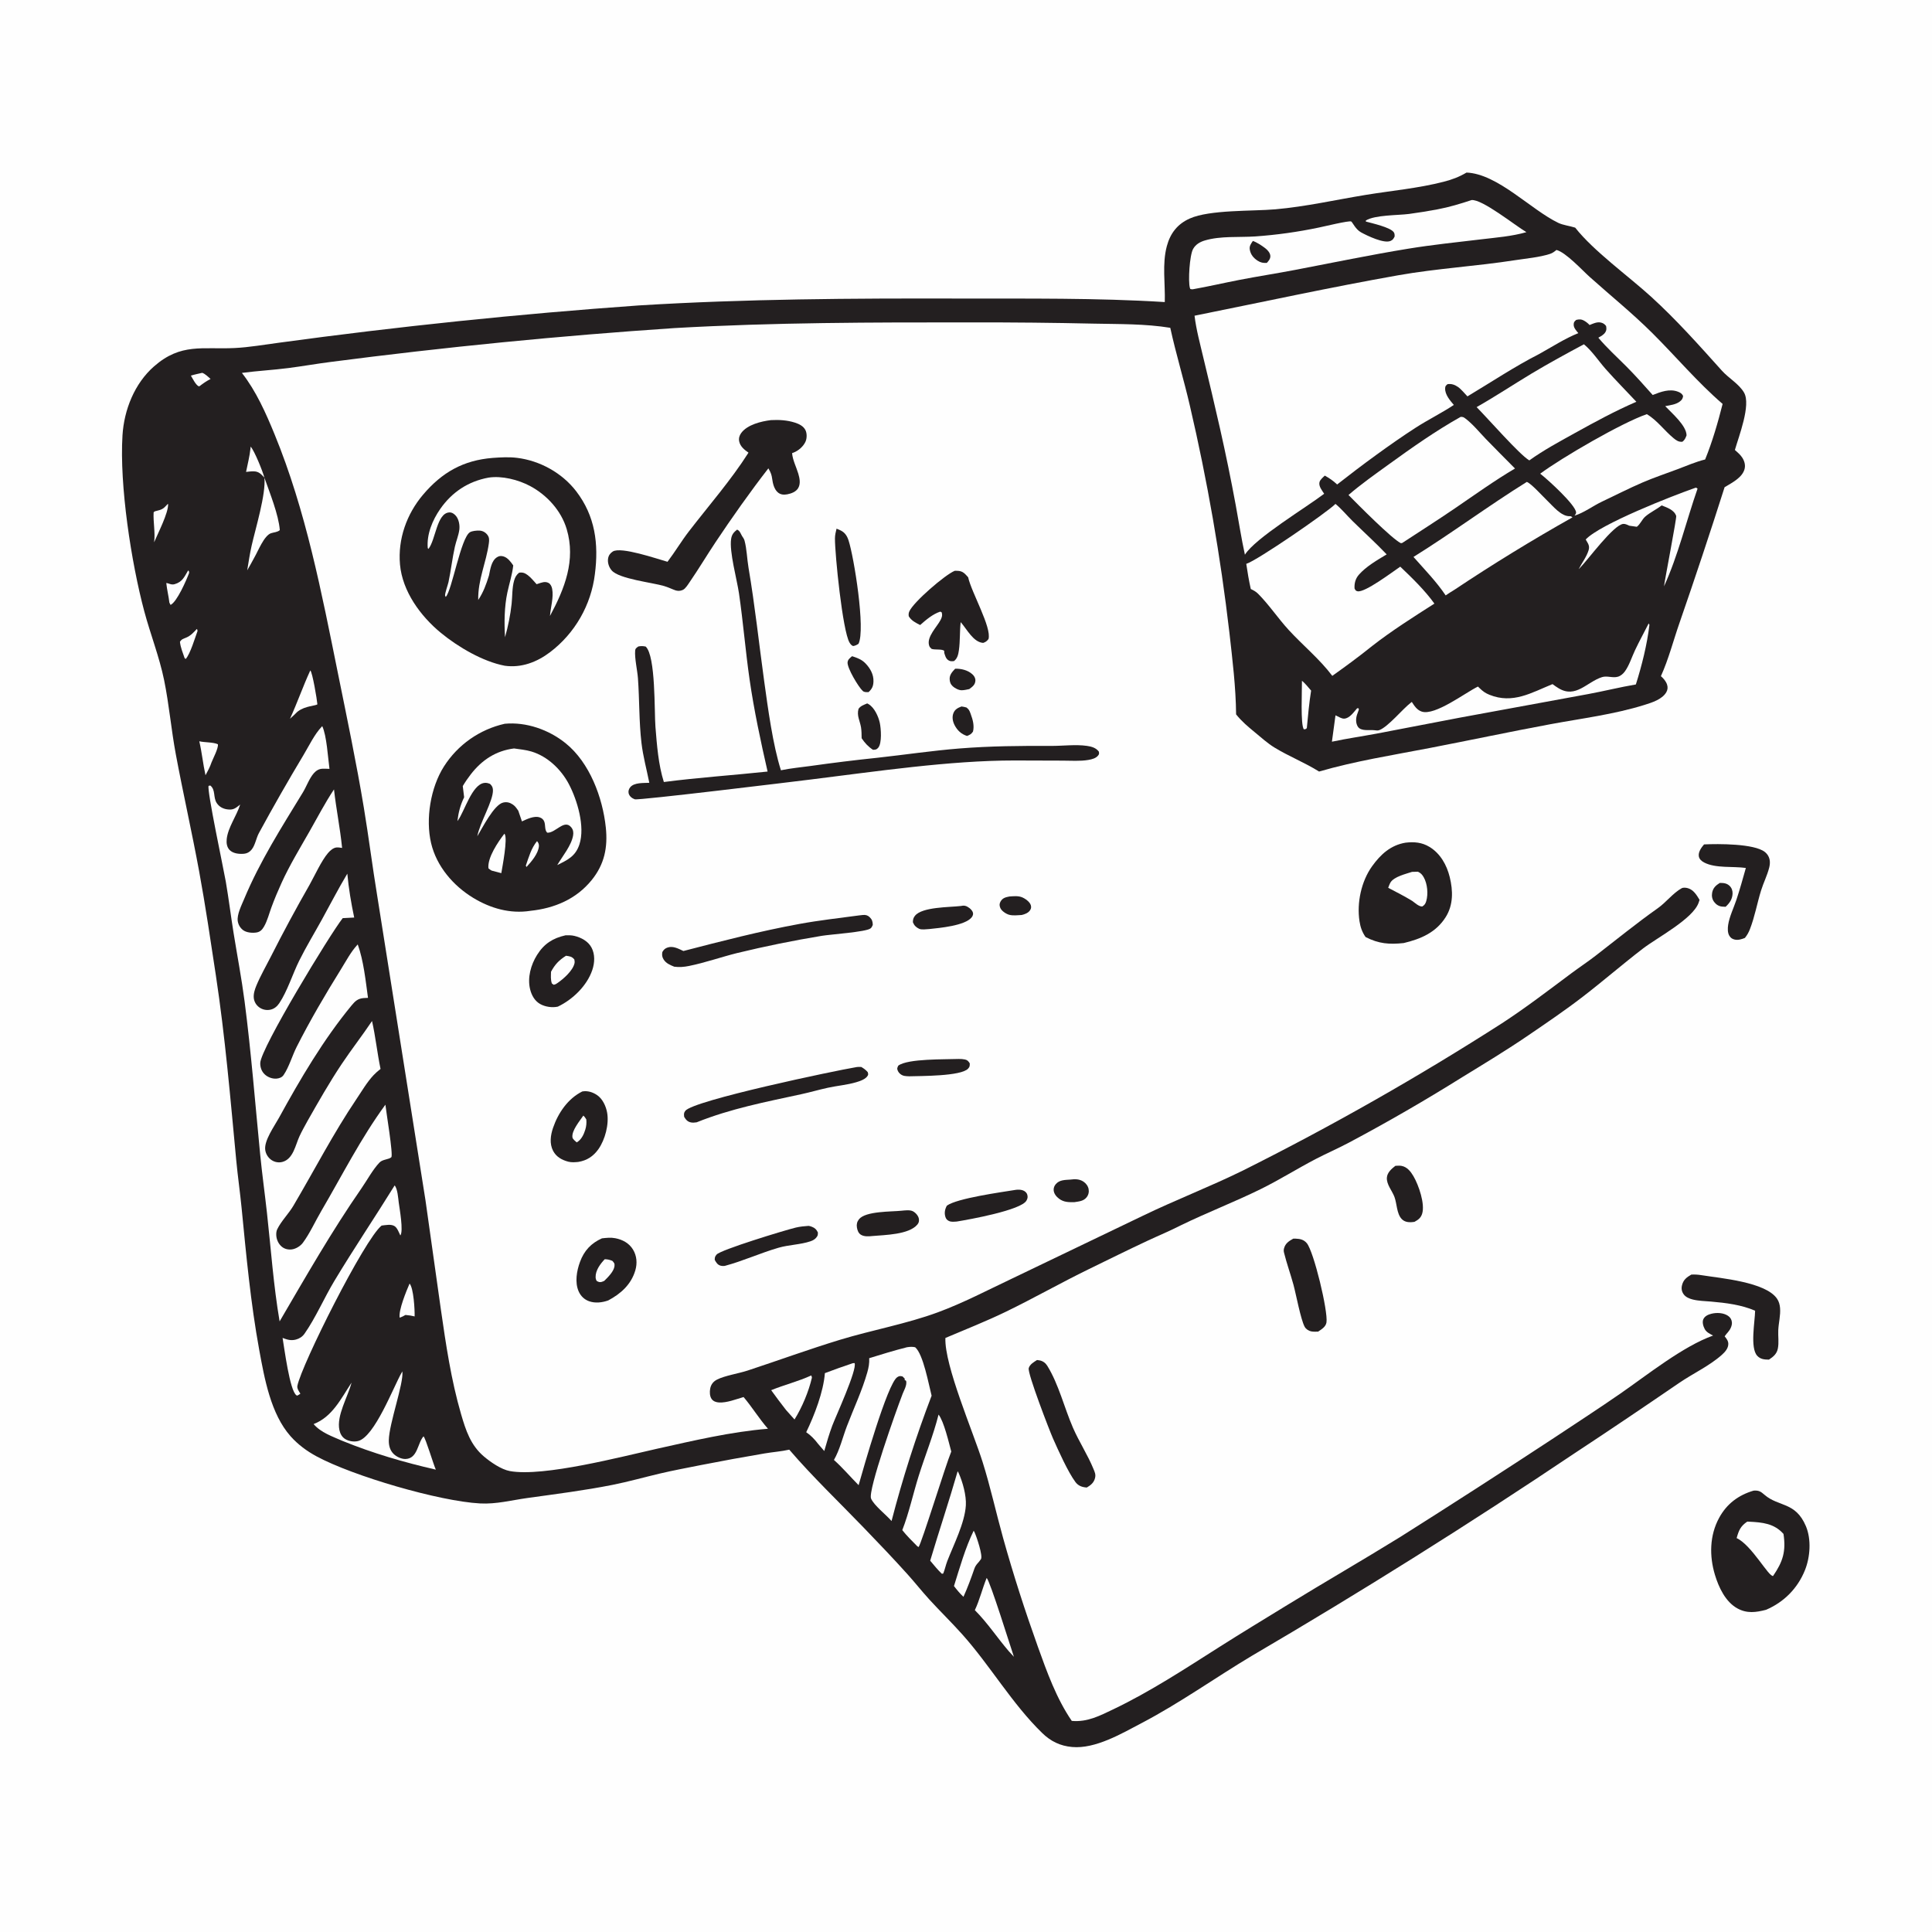 <?xml version="1.0" encoding="utf-8" ?>
<svg xmlns="http://www.w3.org/2000/svg" xmlns:xlink="http://www.w3.org/1999/xlink" width="1024" height="1024">
	<path fill="#FEFEFE" d="M0 0L1024 0L1024 1024L0 1024L0 0Z"/>
	<path fill="#231F20" d="M911.511 467.974C913.502 467.949 915.263 468.099 916.761 469.569C917.865 470.653 918.379 472.182 918.297 473.708C918.137 476.68 916.716 478.647 914.616 480.617C913.974 480.599 913.331 480.579 912.691 480.512C910.961 480.333 909.535 479.401 908.509 478.022C907.467 476.622 907.152 474.891 907.469 473.191C907.952 470.6 909.37 469.329 911.511 467.974Z"/>
	<path fill="#231F20" d="M506.264 354.436C509.432 354.344 512.97 355.179 515.363 357.371C516.347 358.271 517.029 359.358 516.975 360.743C516.888 362.968 515.357 364.022 513.738 365.227C512.453 365.499 511.072 365.823 509.759 365.848C508.204 365.879 506.091 364.789 504.977 363.751C503.804 362.658 503.355 361.4 503.331 359.823C503.296 357.542 504.805 355.984 506.264 354.436Z"/>
	<path fill="#231F20" d="M509.61 374.442C510.532 374.538 511.348 374.753 512.243 374.986C513.408 375.884 513.789 376.508 514.293 377.888C514.377 378.117 514.453 378.349 514.539 378.578C515.614 381.448 516.483 384.7 515.703 387.762C514.77 389.136 514.03 389.481 512.558 390.072C509.541 389.146 507.388 387.127 505.951 384.332C504.957 382.399 504.506 380.06 505.328 377.981C506.14 375.929 507.657 375.197 509.61 374.442Z"/>
	<path fill="#231F20" d="M535.014 475.157C537.134 475.027 539.465 474.741 541.502 475.502C543.257 476.157 545.84 477.944 546.376 479.84C546.676 480.9 546.479 481.753 545.834 482.624C544.839 483.969 543.094 484.586 541.547 484.964C539.393 485.071 536.821 485.434 534.74 484.809C533.138 484.329 530.84 482.812 530.18 481.211C529.686 480.014 529.639 479.042 530.282 477.883C531.382 475.902 532.969 475.572 535.014 475.157Z"/>
	<path fill="#231F20" d="M451.626 347.796C454.344 348.688 456.705 349.511 458.73 351.618C461.256 354.245 463.084 357.479 462.954 361.209C462.865 363.763 462.189 365.094 460.37 366.834C459.286 366.849 458.109 366.987 457.245 366.189C454.981 364.098 448.951 354.011 449.23 351.04C449.373 349.521 450.55 348.713 451.626 347.796Z"/>
	<path fill="#231F20" d="M567.342 625.205C569.769 624.867 572.125 624.886 574.249 626.287C575.607 627.182 576.672 628.615 576.984 630.227C577.282 631.771 576.923 633.321 575.949 634.565C574.321 636.644 571.876 636.788 569.462 637.166C566.444 637.221 563.819 637.237 561.313 635.335C559.858 634.23 558.555 632.653 558.46 630.748C558.403 629.578 558.825 628.529 559.57 627.643C561.556 625.28 564.524 625.425 567.342 625.205Z"/>
	<path fill="#231F20" d="M459.608 372.833C459.999 372.985 459.915 372.94 460.438 373.259C463.509 375.133 465.585 379.771 466.308 383.106C466.958 386.105 467.534 393.922 465.452 396.338C464.543 397.394 463.974 397.347 462.703 397.413C460.158 395.742 458.374 393.796 456.686 391.272C456.654 389.378 456.666 387.382 456.361 385.513C455.798 382.057 454 379.337 455.04 375.702C456.107 374.125 457.927 373.566 459.608 372.833Z"/>
	<path fill="#231F20" d="M508.154 561.27C509.18 561.236 510.489 561.335 511.487 561.56C512.821 561.86 513.285 562.514 513.998 563.592C513.971 564.954 514.069 565.367 513.092 566.42C509.338 570.462 487.911 570.272 481.875 570.463C481.029 570.421 480.127 570.403 479.295 570.239C477.865 569.957 476.519 568.95 475.889 567.594C475.295 566.314 475.569 566.01 476.101 564.824C481.132 561.003 501.097 561.573 508.154 561.27Z"/>
	<path fill="#231F20" d="M509.174 480.207C510.036 480.04 510.744 479.909 511.621 480.127C513.042 480.481 514.838 481.875 515.487 483.232C515.986 484.276 515.735 485.267 515.053 486.152C511.562 490.679 497.722 491.866 492.477 492.417C491.054 492.494 488.44 492.894 487.151 492.271C485.49 491.467 484.551 490.526 483.85 488.811C483.862 487.418 484.085 486.462 484.966 485.368C488.784 480.627 503.274 480.909 509.174 480.207Z"/>
	<path fill="#231F20" d="M477.826 641.707C479.518 641.545 482.179 641.181 483.746 641.942C485.162 642.629 486.67 644.25 486.991 645.843C487.237 647.061 487.04 648.067 486.237 649.031C481.736 654.431 468.87 654.537 462.381 655.12C460.44 655.332 458.053 655.506 456.304 654.441C454.953 653.619 454.416 652.03 454.179 650.553C453.92 648.939 454.237 647.537 455.272 646.237C458.772 641.846 472.45 642.283 477.826 641.707Z"/>
	<path fill="#231F20" d="M739.586 617.917C740.672 617.845 741.809 617.747 742.885 617.952C745.839 618.515 747.727 620.963 749.17 623.426C751.889 628.069 755.423 638.158 753.743 643.37C753.033 645.573 751.654 646.531 749.701 647.598C749.048 647.687 748.4 647.782 747.741 647.799C745.922 647.846 744.189 647.436 742.899 646.061C740.241 643.229 740.421 637.981 739.091 634.403C737.872 631.124 734.803 627.756 735.076 624.141C735.28 621.431 737.601 619.438 739.586 617.917Z"/>
	<path fill="#231F20" d="M538.251 630.663C539.373 630.47 540.918 630.495 542.009 630.866C543.12 631.243 544.091 631.979 544.455 633.142C544.84 634.368 544.657 635.241 544.047 636.337C541.217 641.418 513.824 646.357 507.104 647.44C505.71 647.517 504.246 647.76 502.941 647.144C501.973 646.688 501.389 646.003 501.071 644.959C500.427 642.84 500.82 640.925 501.852 639.03C507.159 635.119 530.704 631.891 538.251 630.663Z"/>
	<path fill="#231F20" d="M428.586 649.738C429.217 649.81 429.841 650.036 430.432 650.265C431.992 650.871 432.811 651.762 433.516 653.269C433.457 654.148 433.549 654.633 433.052 655.404C432.197 656.727 431.012 657.421 429.555 657.912C424.198 659.719 418.106 659.735 412.591 661.34C402.962 664.142 393.838 668.355 384.12 670.957C383.434 671.029 382.808 671.042 382.124 670.883C380.359 670.473 379.602 669.207 378.818 667.736C378.86 666.397 378.902 666.042 379.802 664.95C381.87 662.437 415.964 652.048 421.701 650.662C423.983 650.111 426.253 649.9 428.586 649.738Z"/>
	<path fill="#231F20" d="M443.386 280.208C444.127 280.506 444.873 280.798 445.588 281.156C447.898 282.314 449.011 284.131 449.783 286.523C452.624 295.319 458.836 333.687 455.022 341.225C454.017 341.869 453.354 342.234 452.168 342.418C451.224 342.038 450.758 341.403 450.252 340.55C446.585 334.37 442.506 293.848 442.541 285.399C442.548 283.623 442.954 281.921 443.386 280.208Z"/>
	<path fill="#231F20" d="M685.472 656.503C685.91 656.492 686.348 656.497 686.785 656.513C689.122 656.603 691.052 657.037 692.623 658.898C696.333 663.294 703.955 694.943 703.061 700.882C702.703 703.265 700.436 704.558 698.627 705.788C697.432 705.835 696.166 705.878 694.983 705.666C693.664 705.429 692.194 704.459 691.533 703.275C689.438 699.523 686.903 685.842 685.545 680.884C683.999 675.235 681.992 669.702 680.579 664.02C680.358 663.128 680.332 662.489 680.579 661.602C681.32 658.938 683.179 657.787 685.472 656.503Z"/>
	<path fill="#231F20" d="M453.375 565.692C454.412 565.426 455.419 565.504 456.483 565.511C457.893 566.338 458.87 567.042 459.939 568.286C460.066 568.939 460.301 569.349 459.986 569.979C458.987 571.975 455.782 573.021 453.799 573.606C448.916 575.044 443.752 575.447 438.786 576.531C434.087 577.557 429.45 578.915 424.741 579.938C405.758 584.064 387.351 587.576 369.212 594.858C368.249 594.968 367.283 595.106 366.316 594.926C364.442 594.577 363.556 593.502 362.636 591.987C362.494 590.633 362.328 589.96 363.213 588.781C367.401 583.2 443.342 567.338 453.375 565.692Z"/>
	<path fill="#231F20" d="M549.648 720.837C550.214 720.908 550.59 720.939 551.122 721.051C552.783 721.401 554.164 722.42 555.055 723.857C561.175 733.728 564.058 746.08 568.704 756.751C571.96 764.23 576.5 771.08 579.584 778.625C580.287 780.346 580.866 781.519 580.383 783.423C579.762 785.875 578.117 787.184 576.03 788.416C575.778 788.392 575.526 788.372 575.274 788.344C573.124 788.099 571.337 787.292 570.024 785.539C566.092 780.293 560.89 768.689 558.059 762.306C556.383 758.526 544.493 727.829 545.248 725.142C545.823 723.096 547.999 721.908 549.648 720.837Z"/>
	<path fill="#231F20" d="M903.179 447.555C910.518 447.204 929.768 447.089 935.396 451.556C936.969 452.804 937.89 454.512 938.047 456.515C938.137 457.667 937.986 458.771 937.704 459.888C936.653 464.055 934.654 467.918 933.389 472.02C931.301 478.792 930.066 485.873 927.495 492.49C926.814 494.241 926.009 495.667 924.832 497.126C923.15 497.799 921.213 498.427 919.38 497.983C918.064 497.665 917.247 497.076 916.555 495.912C915.603 494.311 915.692 491.932 915.963 490.165C916.633 485.8 918.933 481.131 920.336 476.904C922.185 471.337 923.75 465.684 925.339 460.039C918.581 459.054 909.34 460.321 903.263 457.156C901.939 456.466 900.712 455.46 900.42 453.907C899.994 451.643 901.785 449.164 903.179 447.555Z"/>
	<path fill="#231F20" d="M319.043 656.347C321.429 656.08 323.749 655.815 326.135 656.281C329.965 657.029 333.405 658.865 335.486 662.261C337.544 665.617 337.828 669.584 336.732 673.319C334.534 680.812 329.032 685.712 322.39 689.246C319.198 690.399 315.496 690.841 312.232 689.683C309.683 688.779 307.789 686.917 306.7 684.457C304.594 679.694 305.664 673.553 307.418 668.808C309.623 662.841 313.277 658.941 319.043 656.347Z"/>
	<path fill="#FEFEFE" d="M320.529 667.412C322.098 667.457 323.07 667.7 324.536 668.265C325.423 669.26 325.864 669.603 325.695 671.057C325.368 673.875 322.227 676.977 320.27 678.887C319.863 679.063 319.175 679.381 318.758 679.468C317.64 679.699 317.172 679.422 316.249 678.909C315.863 678.188 315.708 677.719 315.688 676.88C315.602 673.324 318.208 669.821 320.529 667.412Z"/>
	<path fill="#231F20" d="M308.641 578.486C311.438 578.028 314 578.801 316.367 580.358C319.38 582.338 321.177 586.29 321.795 589.734C322.889 595.834 320.711 604.098 317.152 609.106C314.458 612.896 311.071 615.091 306.492 615.848C304.721 616.009 303 616.169 301.255 615.726C297.893 614.872 294.829 613.173 293.175 610.018C291.159 606.174 291.784 601.693 293.14 597.745C295.871 589.798 301.03 582.277 308.641 578.486Z"/>
	<path fill="#FEFEFE" d="M309.182 591.285C309.914 591.955 310.249 592.489 310.757 593.328C310.944 595.218 310.766 596.946 310.208 598.772C309.435 601.301 308.061 604.208 305.655 605.483C304.978 604.867 303.552 603.776 303.411 602.857C302.864 599.279 307.322 594.078 309.182 591.285Z"/>
	<path fill="#231F20" d="M455.374 485.179Q456.373 485.04 457.378 484.959C458.888 484.847 459.896 485.096 461.012 486.18C462.231 487.364 462.57 488.549 462.585 490.227C462.213 491.007 462.087 491.547 461.383 492.091C458.946 493.974 440.082 495.246 435.511 496.016Q412.901 499.748 390.631 505.149C382.139 507.273 373.764 510.244 365.195 511.978C362.539 512.515 360.074 512.722 357.373 512.369C355.193 511.495 353.074 510.625 351.754 508.569C350.907 507.249 350.779 506.118 351.064 504.576C351.827 503.287 352.526 502.616 353.954 502.168C356.835 501.264 359.674 502.88 362.219 504.055C382.475 498.805 403.098 493.47 423.685 489.708C434.199 487.786 444.788 486.601 455.374 485.179Z"/>
	<path fill="#231F20" d="M896.435 675.558C898.252 675.449 899.97 675.572 901.767 675.861C911.967 677.501 935.821 679.448 941.867 688.343C942.879 689.832 943.316 691.483 943.467 693.262C943.796 697.115 942.703 701.124 942.52 704.985C942.367 708.209 942.932 711.553 942.304 714.737C941.737 717.608 939.915 719.082 937.586 720.63C935.219 720.608 933.108 720.473 931.376 718.602C927.479 714.391 930.143 700.67 930.25 694.7C922.947 691.55 914.757 690.545 906.883 689.861C903.711 689.585 900.273 689.541 897.178 688.76C895.471 688.329 893.479 687.528 892.408 686.044C891.321 684.537 891.071 682.995 891.498 681.217C892.189 678.338 893.977 676.961 896.435 675.558Z"/>
	<path fill="#231F20" d="M299.724 495.736C301.309 495.68 302.926 495.673 304.477 496.049C308.05 496.913 311.698 498.859 313.493 502.192C315.454 505.835 315.221 510.295 313.935 514.115C311.115 522.494 303.477 529.842 295.651 533.543C292.625 534.2 288.911 533.655 286.22 532.107C283.356 530.459 281.718 527.433 280.96 524.306C279.473 518.177 281.367 511.37 284.666 506.11C288.389 500.175 293.037 497.244 299.724 495.736Z"/>
	<path fill="#FEFEFE" d="M300 506.563C302.037 506.876 303.072 506.936 304.407 508.531C304.549 509.239 304.662 509.876 304.495 510.596C303.581 514.528 298.654 518.845 295.435 521.058C294.621 521.637 294.405 521.744 293.488 521.957L292.517 521.278C291.78 519.267 292.008 517.159 292.053 515.048C294.181 511.101 296.275 508.94 300 506.563Z"/>
	<path fill="#231F20" d="M506.068 302.524C506.598 302.528 507.129 302.525 507.659 302.554C510.384 302.706 511.409 304.051 513.14 305.97C514.912 314.085 525.676 332.519 523.922 338.723C523.004 339.863 522.496 340.258 521.114 340.747C515.865 340.422 512.43 333.392 509.179 329.736C508.618 334.664 508.936 339.758 508.236 344.631C507.923 346.804 507.484 348.974 505.656 350.37C504.506 350.548 503.578 350.603 502.563 349.883C501.277 348.971 500.914 347.452 500.47 346.029L500.444 344.959C499.297 343.881 495.628 344.534 493.785 343.935C493.047 343.207 492.728 343.064 492.427 342.026C491.115 337.503 496.563 332.351 498.533 328.566C499.256 327.178 499.591 326.072 499.095 324.526L498.373 324.169C494.374 325.471 490.806 328.531 487.697 331.282C485.346 330.074 483.052 328.97 481.66 326.637C481.522 325.639 481.567 324.963 481.966 324.046C484.118 319.108 500.941 304.567 506.068 302.524Z"/>
	<path fill="#231F20" d="M744.973 446.637C749.531 446.102 753.631 446.438 757.648 448.87C763.406 452.355 766.812 458.463 768.383 464.849C770.158 472.061 770.333 479.608 766.236 486.108C761.082 494.284 753.008 497.681 744.014 499.834C736.388 500.656 730.754 500.238 723.778 496.646C721.958 494.02 721.05 491.445 720.564 488.278C719.071 478.549 721.488 467.131 727.246 459.113C731.764 452.822 737.104 447.939 744.973 446.637Z"/>
	<path fill="#FEFEFE" d="M748.398 462.109L751.541 462.026C753.017 462.718 753.782 463.534 754.578 464.928C756.571 468.42 757.058 473.778 755.938 477.62C755.548 478.957 755.03 479.753 753.808 480.464C752.02 480.508 749.994 478.572 748.571 477.549C744.432 475 740.074 472.811 735.772 470.551C736.129 469.629 736.475 468.568 736.99 467.724C738.874 464.635 745.101 463.217 748.398 462.109Z"/>
	<path fill="#231F20" d="M408.603 222.674C412.867 222.433 417.217 222.681 421.311 223.993C423.516 224.7 425.894 225.846 426.94 228.041C427.757 229.755 427.704 232.35 426.944 234.064C425.804 236.634 423.155 238.924 420.545 239.911C420.308 240.001 420.067 240.08 419.828 240.164C420.105 243.799 422.062 247.547 423.112 251.049C423.836 253.467 424.418 256.417 423.045 258.72C421.884 260.667 419.43 261.587 417.306 261.991C415.491 262.336 413.744 262.242 412.264 260.972C410.313 259.297 409.607 256.271 409.279 253.836C409.006 251.815 408.601 250.634 407.586 248.819L407.253 248.238C397.87 260.285 387.703 274.692 379.263 287.369C374.612 294.355 370.292 301.594 365.543 308.507C364.696 309.739 363.318 312.014 361.974 312.631C360.083 313.499 358.494 313.202 356.674 312.385C355.147 311.699 353.63 311.151 352.043 310.623C345.797 308.746 328.129 306.876 324.209 302.332C322.761 300.654 321.951 298.267 322.292 296.054C322.543 294.427 323.386 293.23 324.769 292.33C329.048 289.548 348.356 296.246 353.791 297.754C357.766 292.531 361.126 286.839 365.139 281.632C375.678 267.956 387.462 254.493 396.717 239.917C394.54 238.385 392.335 236.669 391.78 233.9C391.459 232.298 391.905 230.801 392.853 229.505C396.096 225.073 403.41 223.31 408.603 222.674Z"/>
	<path fill="#231F20" d="M929.46 790.062C932.274 789.864 933.227 790.549 935.261 792.305C942.706 798.735 951.666 795.901 957.157 808.886C960.108 815.864 959.461 825.267 956.66 832.226C952.782 841.861 945.535 849.163 936.041 853.227C930.645 854.613 925.955 855.293 920.842 852.477C914.552 849.014 910.951 841.33 908.953 834.705C905.936 824.702 906.1 813.839 911.16 804.512C915.206 797.056 921.425 792.417 929.46 790.062Z"/>
	<path fill="#FEFEFE" d="M926.076 806.483C926.415 806.497 926.755 806.507 927.094 806.524C934.153 806.883 940.339 807.444 945.288 813.011C946.688 822.213 944.989 827.7 939.781 835.272C937.543 836.015 928.437 818.918 920.453 815.223C921.605 811.107 922.499 808.925 926.076 806.483Z"/>
	<path fill="#231F20" d="M390.703 280.695C391.938 281.339 392.132 281.887 392.776 283.108C392.919 283.379 393.12 283.812 393.282 284.069C393.804 284.905 394.329 285.5 394.603 286.49C395.825 290.912 395.94 296.263 396.722 300.859C400.143 320.965 402.27 341.077 405.063 361.252C407.025 375.427 409.635 394.867 413.909 408.261C419.089 407.186 424.485 406.692 429.728 405.97Q447.323 403.479 464.998 401.637C479.495 400.045 494.024 397.869 508.552 396.708C524.812 395.408 540.87 395.277 557.162 395.349C563.294 395.377 570.039 394.47 576.094 395.331C578.526 395.676 580.953 396.352 582.447 398.422C582.494 399.194 582.675 399.529 582.204 400.206C581.018 401.906 578.787 402.447 576.854 402.78C572.478 403.535 567.594 403.147 563.136 403.147L537.685 403.069C503.461 403.044 464.041 408.916 429.881 413.133C420.573 414.29 338.36 424.313 336.446 423.64C335.023 423.14 333.597 422.058 333.205 420.524C332.909 419.362 333.287 418.197 334.014 417.284C336.09 414.677 341.149 415.058 344.147 414.9C342.74 407.803 340.825 400.923 339.986 393.706C338.679 382.465 338.944 370.867 338.129 359.556C337.817 355.237 336.298 348.881 336.651 344.803C336.755 343.606 337.48 343.291 338.342 342.634C339.841 342.364 340.725 342.385 342.219 342.684C347.61 347.648 346.758 377.321 347.397 385.238C348.175 394.882 348.936 405.249 351.856 414.483C370.08 412.106 388.558 410.889 406.84 408.939C403.159 392.834 399.657 376.5 397.297 360.147C395.105 344.958 393.889 329.624 391.669 314.44C390.607 307.174 386.457 292.325 387.522 285.588C387.885 283.295 388.901 282.066 390.703 280.695Z"/>
	<path fill="#231F20" d="M267.543 383.606C278.935 382.553 290.848 386.744 299.745 393.895C312.518 404.161 319.407 422.675 321.086 438.519C322.208 449.113 320.388 458.109 313.566 466.502C305.372 476.584 293.814 481.439 281.119 482.75C281.089 482.758 281.06 482.768 281.03 482.772C270.336 484.419 259.996 481.445 250.869 475.921C240.259 469.498 231.383 459.164 228.494 446.898C225.473 434.065 228.215 417.383 235.293 406.248Q235.971 405.182 236.701 404.15Q237.431 403.118 238.211 402.124Q238.99 401.129 239.818 400.174Q240.645 399.218 241.518 398.305Q242.391 397.391 243.308 396.521Q244.225 395.651 245.183 394.828Q246.141 394.004 247.139 393.228Q248.136 392.452 249.171 391.726Q250.205 391 251.273 390.325Q252.342 389.65 253.442 389.029Q254.543 388.407 255.672 387.841Q256.802 387.274 257.958 386.763Q259.114 386.252 260.293 385.798Q261.473 385.345 262.673 384.949Q263.873 384.554 265.091 384.218Q266.31 383.882 267.543 383.606Z"/>
	<path fill="#FEFEFE" d="M284.639 445.819C285.316 446.545 285.725 447.482 285.637 448.501C285.294 452.481 281.644 456.705 279.044 459.523L278.699 458.789C280.292 454.254 281.545 449.591 284.639 445.819Z"/>
	<path fill="#FEFEFE" d="M267.324 441.894C267.38 441.951 267.448 441.999 267.491 442.066C269.135 444.595 266.321 459.1 265.704 462.787L260.559 461.431C259.903 461.082 259.446 460.701 258.881 460.225C258.271 454.585 263.995 446.207 267.324 441.894Z"/>
	<path fill="#FEFEFE" d="M272.456 396.695C275.545 397.154 278.646 397.418 281.653 398.314C290.213 400.866 297.421 407.804 301.53 415.624C305.982 424.095 310.189 438.179 307.101 447.557C305.023 453.87 300.927 455.728 295.356 458.509C298.104 453.807 302.863 448.187 303.761 442.778C304.023 441.2 303.825 439.811 302.79 438.526C299.076 433.912 294.414 441.661 290.031 441.343C288.56 439.913 289.204 437.374 288.469 435.473C288.018 434.307 287.211 433.635 286.044 433.235C283.132 432.238 279.238 434.16 276.641 435.361L274.72 429.735C273.896 428.513 273.105 427.306 271.87 426.461C270.257 425.359 268.62 424.909 266.685 425.373C261.779 426.549 255.639 438.889 252.988 443.225C254.283 436.015 261.544 424.365 261.268 418.65C261.2 417.244 260.732 416.461 259.731 415.49C258.636 415.052 257.78 414.804 256.583 414.98C250.099 415.934 246.228 429.983 242.737 434.784C242.638 434.92 242.534 435.053 242.433 435.188C243.016 430.51 243.953 426.827 246.002 422.561L245.278 416.64C246.542 414.483 247.954 412.455 249.479 410.475C255.358 402.841 262.806 397.914 272.456 396.695Z"/>
	<path fill="#231F20" d="M261.162 242.7C265.493 242.402 269.733 242.137 274.056 242.67C286.2 244.166 297.933 250.665 305.394 260.378C315.446 273.465 317.384 288.236 315.302 304.277Q315.116 305.798 314.854 307.308Q314.592 308.819 314.255 310.314Q313.918 311.809 313.507 313.285Q313.096 314.762 312.612 316.216Q312.127 317.67 311.571 319.098Q311.015 320.526 310.388 321.925Q309.761 323.324 309.065 324.689Q308.369 326.055 307.606 327.384Q306.843 328.713 306.014 330.002Q305.186 331.292 304.294 332.538Q303.402 333.785 302.449 334.985Q301.496 336.185 300.485 337.337Q299.473 338.488 298.405 339.587Q297.337 340.687 296.216 341.732Q295.094 342.776 293.922 343.764Q292.75 344.751 291.53 345.679C284.567 350.946 276.347 354.087 267.541 352.858C255.927 350.661 242.771 342.904 233.716 335.466C222.92 326.598 213.264 313.458 212.002 299.161C210.816 285.721 215.546 272.427 224.233 262.189C234.292 250.332 245.569 243.946 261.162 242.7Z"/>
	<path fill="#FEFEFE" d="M258.892 253.156C265.969 252.04 274.727 254.272 280.968 257.606C289.898 262.376 297.43 270.626 300.354 280.413C305.292 296.946 299.255 312.066 291.502 326.464C291.829 321.863 293.528 316.649 292.655 312.091C292.43 310.914 291.829 309.55 290.729 308.968C288.836 307.967 287.006 308.804 285.129 309.408L284.419 309.641C282.883 308.017 281.521 306.179 279.717 304.835C278.189 303.697 277.029 303.249 275.138 303.542C273.688 304.694 273.035 305.909 272.514 307.662C271.383 311.468 271.6 316.005 271.175 319.973C270.524 326.048 269.314 331.868 267.681 337.749C267.209 330.12 267.3 321.599 268.9 314.107C269.932 309.278 271.481 304.614 272.028 299.686C270.779 297.85 269.07 295.524 266.804 294.901C265.496 294.542 264.54 294.616 263.389 295.358C260.364 297.307 259.862 301.832 259.161 305.032C257.695 309.774 256.222 313.833 253.471 318.004C253.238 307.266 257.695 298.307 259.101 287.971C259.343 286.192 259.41 284.772 258.193 283.309C257.089 281.982 255.656 281.26 253.925 281.221C252.555 281.191 250.301 281.382 249.108 282.075C244.242 284.904 239.535 313.137 236.251 316.383C236.139 316.149 235.968 315.936 235.915 315.683C235.702 314.661 237.431 309.856 237.714 308.516C239.026 302.315 239.71 295.982 241.092 289.794C241.752 286.841 243.004 283.908 243.431 280.925C243.778 278.504 243.269 275.416 241.697 273.481C240.828 272.413 239.568 271.511 238.125 271.596C231.469 271.99 230.955 286.096 227.082 290.939L226.716 290.506C226.085 283.229 229.202 275.697 233.309 269.794C239.554 260.817 248.178 255.141 258.892 253.156Z"/>
	<path fill="#231F20" d="M777.295 91.463C793.805 92.136 811.341 111.113 825.926 118.124C828.506 119.363 832.086 119.743 834.887 120.658C844.614 133.049 862.979 146.218 875.07 157.22C888.535 169.471 900.534 182.984 912.678 196.499C916.239 200.463 921.726 203.495 924.377 208.077C928.165 214.625 921.564 231.321 919.53 238.489C920.88 239.707 922.362 240.942 923.373 242.466C924.574 244.277 925.232 246.475 924.651 248.627C923.403 253.251 917.817 255.96 914.075 258.224Q902.594 294.305 890.193 330.081C886.9 339.502 884.433 349.287 880.311 358.392C881.693 359.542 882.994 361.107 883.575 362.827C884.042 364.21 883.921 365.58 883.207 366.839C881.04 370.665 875.64 372.349 871.686 373.589C855.523 378.659 838.348 380.766 821.734 383.849C800.331 387.819 779.057 392.357 757.689 396.475C738.101 400.25 718.309 403.366 699.13 408.931C691.514 404.155 683.096 400.864 675.499 396.215C671.778 393.938 668.365 390.816 664.996 388.051C661.364 385.071 658.101 382.315 655.158 378.637C655.014 364.085 653.229 349.738 651.608 335.298Q648.081 304.973 642.842 274.896Q637.604 244.819 630.671 215.087C627.481 201.254 623.281 187.589 620.27 173.744C607.029 171.58 593.141 171.815 579.75 171.531Q547.509 170.815 515.26 170.884C462.517 170.84 410.178 170.879 357.491 173.888Q266.077 180.016 175.223 191.841C167.76 192.792 160.355 194.109 152.895 195.072C144.688 196.132 136.414 196.558 128.209 197.646C135.752 207.291 140.903 218.917 145.528 230.188C162.193 270.809 170.443 314.112 179.139 356.995C183.925 380.597 188.894 404.271 192.835 428.029C195.431 443.678 197.398 459.429 199.98 475.088L225.526 636.259L233.654 693.926C236.32 712.478 239.12 731.521 244.381 749.539C246.891 758.137 249.442 765.989 256.472 771.952C259.989 774.936 265.664 778.864 270.225 779.697C288.051 782.949 329.81 771.961 348.398 767.828C367.728 763.531 387.28 758.9 407.038 757.267C402.383 751.974 398.692 745.863 394.115 740.46C390.154 741.605 385.242 743.579 381.104 743.34C379.604 743.253 378.083 742.769 377.177 741.488C376.137 740.018 376.096 737.734 376.411 736.017C376.819 733.796 378.063 732.217 380.059 731.202C384.231 729.081 391.422 728.008 396.275 726.412C412.588 721.046 428.7 715.145 445.127 710.141C462.223 704.932 480.431 701.706 497.135 695.535C510.495 690.599 523.298 683.872 536.161 677.783L605.466 644.509C622.904 636.057 641.133 629.06 658.56 620.51Q693.976 602.802 728.4 583.237Q762.825 563.671 796.16 542.303C808.863 534.02 820.712 524.903 832.858 515.861C837.075 512.722 841.466 509.819 845.628 506.605C856.653 498.09 867.306 489.396 878.69 481.354C883.029 478.289 886.785 473.3 891.277 470.812C892.228 470.285 893.706 470.486 894.719 470.792C897.673 471.682 899.315 474.481 900.802 476.955Q900.559 477.72 900.293 478.478C897.232 487.089 878.351 496.946 870.749 502.784C860.002 511.037 849.734 519.948 838.992 528.224C829.692 535.389 819.627 542.221 809.92 548.84C798.55 556.592 786.716 563.753 774.988 570.94Q745.492 589.394 714.766 605.718C709.006 608.777 702.996 611.355 697.215 614.376C687.39 619.511 678.069 625.398 668.09 630.302C654.178 637.139 639.69 642.703 625.75 649.498C619.925 652.481 613.826 654.993 607.898 657.773C597.583 662.61 587.293 667.697 577.045 672.695C562.256 679.907 547.911 688.082 533.081 695.272C522.651 700.329 511.748 704.616 501.079 709.151C500.518 723.667 515.743 758.778 520.834 774.994C525 788.261 527.934 801.773 531.66 815.143C537.055 834.499 543.311 853.867 550.088 872.789C554.848 886.08 560.02 900.444 568.07 912.115C576.416 912.843 582.939 909.375 590.281 905.863C609.538 896.651 627.938 884.595 645.931 873.164C657.971 865.515 670.177 858.118 682.336 850.661C702.151 838.511 722.304 826.89 742.082 814.672Q783.202 788.706 823.842 761.997C835.537 754.227 847.416 746.536 858.949 738.543C873.187 728.676 891.983 713.593 907.974 707.871C906.295 706.98 904.463 706.157 903.528 704.407C902.768 702.984 902.103 700.765 902.799 699.225C903.574 697.51 905.421 696.716 907.135 696.298C909.9 695.622 913.424 695.762 915.856 697.385C917.098 698.214 917.803 699.35 917.944 700.834C918.115 702.643 917.024 704.784 915.85 706.086C915.194 706.813 914.67 707.483 914.103 708.276C915.039 709.47 916.026 710.636 916.04 712.246C916.06 714.615 914.332 716.557 912.677 718.04C906.114 723.922 897.329 727.957 890.034 732.947C871.734 745.464 853.435 757.853 834.9 770.033Q750.837 826.478 663.461 877.647C644.021 889.284 625.362 902.625 605.291 913.16C594.524 918.811 580.625 927.052 568.243 925.945C561.941 925.382 556.93 922.954 552.412 918.564C536.407 903.011 524.892 882.892 510.032 866.262C504.374 859.93 498.264 854.007 492.54 847.736C488.63 843.452 485.035 838.888 481.158 834.573C473.511 826.063 465.56 817.762 457.621 809.524C444.497 795.908 430.641 782.695 418.325 768.35C414.065 769.308 409.527 769.623 405.205 770.357Q388.403 773.201 371.68 776.48C364.37 777.947 357 779.3 349.745 781.01C341.361 782.984 333.037 785.348 324.589 787.026C309.609 790 294.505 791.881 279.394 793.994C271.039 795.163 263.027 797.302 254.522 796.857C232.764 795.719 187.032 782.298 167.786 771.901C162.627 769.113 157.918 765.648 154.018 761.253C143.499 749.398 140.177 730.664 137.391 715.451C132.854 690.673 130.522 665.397 128.064 640.35C127.232 631.877 126.016 623.455 125.213 614.976C122.109 582.201 119.35 549.517 114.409 516.937C111.634 498.639 108.902 480.058 105.557 461.862C101.748 441.149 97.07 420.56 93.196 399.848C90.752 386.784 89.636 373.41 86.973 360.413C84.467 348.18 79.719 336.142 76.481 324.043C69.565 298.2 63.27 257.203 64.925 230.707C65.771 217.176 71.32 203.235 81.648 194.183C95.917 181.676 107.309 185.289 124.348 184.464C132.155 184.086 140.119 182.66 147.872 181.652Q242.901 168.676 338.571 161.885C395.222 158.406 451.789 158.096 508.522 158.234C544.756 158.322 581.174 157.846 617.356 160.101C617.661 150.34 615.892 140.026 618.442 130.477C620.262 123.661 624.074 118.72 630.593 115.819C641.239 111.082 663.74 112.013 675.994 110.936C692.106 109.519 707.868 105.92 723.795 103.314C737.562 101.062 751.609 99.819 765.143 96.34C769.676 95.175 773.243 93.845 777.295 91.463Z"/>
	<path fill="#FEFEFE" d="M107.179 197.605C108.836 198.177 110.27 199.72 111.613 200.845C109.508 201.945 107.705 203.158 105.84 204.626L105.323 204.767C103.601 203.843 102.212 200.761 101.173 199.09C103.138 198.484 105.177 198.073 107.179 197.605Z"/>
	<path fill="#FEFEFE" d="M132.763 237.673L132.857 236.711C135.02 239.258 139.234 249.787 140.136 253.156C138.359 251.29 137.224 249.877 134.467 249.819C133.125 249.791 131.754 249.978 130.42 250.12C131.23 246.033 132.338 241.811 132.763 237.673Z"/>
	<path fill="#FEFEFE" d="M104.292 333.394C104.678 333.769 104.445 333.486 104.711 334.412C103.346 338.09 100.88 346.523 98.434 349.268L97.851 348.816C96.91 346.023 95.663 343.116 95.381 340.174C96.228 338.744 97.16 338.592 98.681 337.945C101.132 336.902 102.506 335.304 104.292 333.394Z"/>
	<path fill="#FEFEFE" d="M88.939 267.061L89.087 267.204C89.32 271.794 83.668 282.705 81.68 287.433C82.393 282.325 81.134 276.747 81.425 271.514C82.168 270.929 81.833 271.065 82.731 270.846C85.624 270.141 86.471 269.837 88.493 267.568L88.939 267.061Z"/>
	<path fill="#FEFEFE" d="M99.72 302.349C100.334 302.935 100.08 302.541 100.243 303.653C98.86 307.37 93.813 319.04 90.401 320.61L89.784 319.422C89.378 315.922 88.483 312.536 88.135 309.006C88.39 309.055 88.651 309.078 88.9 309.152C90.294 309.571 91.107 310.038 92.595 309.613C96.685 308.444 97.721 305.71 99.72 302.349Z"/>
	<path fill="#FEFEFE" d="M217.088 680.32C219.251 682.808 219.851 694.226 219.761 697.729C218.264 697.373 216.842 697.112 215.306 696.999L214.872 696.97C213.862 697.608 212.957 697.99 211.846 698.395C211.115 694.547 215.429 684.122 217.088 680.32Z"/>
	<path fill="#FEFEFE" d="M690.066 360.813C691.864 362.295 693.37 364.284 694.917 366.032C693.871 372.603 693.269 379.26 692.646 385.882C692.078 386.585 691.959 386.426 691.107 386.567C689.194 384.515 690.137 365.262 690.066 360.813Z"/>
	<path fill="#FEFEFE" d="M105.634 392.896C108.507 393.561 113.06 393.324 115.481 394.473C115.852 396.541 112.927 401.971 112.103 404.11C111.296 406.525 110.132 408.665 108.924 410.892C107.587 404.946 107.026 398.845 105.634 392.896Z"/>
	<path fill="#FEFEFE" d="M164.467 355.339C165.61 356.326 168.036 370.85 168.222 373.313C167.415 374.081 161.763 374.146 158.06 376.933L157.558 377.318C156.353 378.603 155.007 379.761 153.702 380.944C157.558 372.531 160.583 363.757 164.467 355.339Z"/>
	<path fill="#FEFEFE" d="M516.072 811.308C516.214 811.561 516.443 811.952 516.571 812.233C517.61 814.508 521.063 824.634 519.91 826.404C518.652 828.335 517.243 829.102 516.428 831.464C514.699 836.477 512.839 841.513 510.651 846.343C508.739 844.581 507.206 842.691 505.625 840.644C508.623 831.079 511.673 820.28 516.072 811.308Z"/>
	<path fill="#FEFEFE" d="M429.97 729.022C430.2 729.347 430.24 729.817 430.331 730.202C428.594 737.628 425.152 745.856 421.111 752.358L416.618 747.33Q412.569 742.161 408.741 736.827C415.723 733.976 423.134 732.166 429.97 729.022Z"/>
	<path fill="#FEFEFE" d="M522.959 836.338C524.788 838.046 535.671 873.132 537.391 878.131C536.453 877.167 535.563 876.153 534.657 875.158C528.51 867.998 523.397 860.121 516.686 853.414C519.262 847.985 520.661 841.925 522.959 836.338Z"/>
	<path fill="#FEFEFE" d="M140.136 253.156C142.928 261.14 147.673 272.77 148.304 280.976C147.114 282.079 145.17 282.107 143.635 282.624C139.984 283.854 136.783 292.096 134.866 295.392C133.597 297.692 132.37 300.027 131.026 302.283C131.752 297.897 132.408 293.471 133.388 289.134C135.416 280.162 141.036 261.818 140.136 253.156Z"/>
	<path fill="#FEFEFE" d="M507.573 779.818C507.814 780.17 507.894 780.261 508.093 780.701C510.229 785.422 512.24 792.655 511.92 797.888C511.35 807.179 505.499 818.621 502.099 827.353C501.245 829.546 500.834 831.833 499.926 834.008L499.21 834.137C496.955 832.002 495.013 829.58 493.021 827.205C497.728 811.369 503.021 795.691 507.573 779.818Z"/>
	<path fill="#FEFEFE" d="M451.996 722.521L452.943 722.458C454.486 725.729 442.83 751.062 441.143 755.571C439.487 759.996 438.174 764.534 436.876 769.074L433.621 765.297C431.808 762.912 429.804 760.781 427.311 759.106C431.649 750.127 436.458 737.699 437.203 727.792Q444.547 725.009 451.996 722.521Z"/>
	<path fill="#FEFEFE" d="M898.806 258.469C899.29 258.57 898.948 258.474 899.741 258.981C893.758 276.113 889.524 294.234 881.956 310.775C882.597 306.105 888.739 274.472 888.417 273.473C887.376 270.247 883.502 268.989 880.698 267.875C877.996 270.026 874.657 271.52 872.068 273.765C870.267 275.327 869.437 277.778 867.552 279.206L863.605 278.642C862.654 278.226 861.434 277.582 860.373 277.678C855.151 278.149 841.695 296.685 837.201 301.202L836.729 301.668C838.392 298.442 841.035 294.956 842.026 291.508C842.702 289.155 841.574 287.939 840.456 285.949C847.938 277.863 886.773 262.62 898.806 258.469Z"/>
	<path fill="#FEFEFE" d="M213.26 726.875C214.022 733.356 206.232 754.43 206.077 763.373C206.03 766.105 206.662 768.728 208.689 770.674C210.247 772.169 212.818 773.377 215.006 773.293C221.4 773.047 221.29 764.849 224.475 761.287C225.641 762.35 229.643 775.956 230.999 778.941C213.925 775.019 197.721 770.285 181.473 763.688C176.099 761.305 170.135 759.351 166.219 754.792C176.149 750.982 180.777 741.244 186.33 732.818C184.436 740.285 178.228 750.315 179.905 758.013C180.322 759.925 181.265 761.67 182.964 762.721C184.881 763.906 187.573 764.323 189.764 763.786C198.546 761.631 208.545 735.046 212.857 727.567L213.26 726.875Z"/>
	<path fill="#FEFEFE" d="M497.455 749.755C500.341 753.472 502.88 764.531 504.192 769.354C501.214 776.483 488.455 818.039 486.862 819.973L486.158 819.529C483.417 816.767 480.656 814.049 478.227 811.001C481.794 801.89 483.96 791.734 486.896 782.365C490.307 771.48 494.671 760.825 497.455 749.755Z"/>
	<path fill="#FEFEFE" d="M209.17 628.304C210.738 630.088 211.04 635.073 211.355 637.461C211.757 640.511 213.933 652.554 212.188 654.818C211.49 653.354 210.619 650.931 209.271 649.972C207.416 648.652 204.375 649.343 202.263 649.58C193.177 656.777 159.856 723.306 157.629 734.463C157.324 735.992 158.457 737.406 159.205 738.673C158.605 739.155 158.184 739.396 157.501 739.718C157.362 739.646 157.213 739.592 157.085 739.502C153.564 737.038 150.714 714.598 149.773 709.121C152.197 710.045 154.203 710.692 156.814 710.003C158.691 709.507 160.278 708.488 161.393 706.896C167.316 698.443 171.847 687.847 177.241 678.881C187.506 661.814 198.677 645.244 209.17 628.304Z"/>
	<path fill="#FEFEFE" d="M873.825 330.437L874.234 331.204C872.954 341.786 870.24 352.611 867.042 362.776C858.591 364.206 850.243 366.305 841.809 367.866L773.629 380.392L729.531 388.853C721.683 390.324 713.753 391.454 705.944 393.117L707.836 379.141L708.618 379.512C709.718 380.042 711.172 380.949 712.427 380.892C715.341 380.759 717.516 377.426 719.316 375.395L720.092 375.42L720.223 376.085Q719.706 377.44 719.247 378.816C718.591 380.828 718.507 383.259 719.675 385.121C721.309 387.725 725.735 386.711 728.518 387.037C729.399 387.14 730.222 387.306 731.088 386.971C735.844 385.129 743.22 375.945 747.826 372.385C747.979 372.267 748.135 372.152 748.289 372.035C749.658 374.152 751.038 376.335 753.555 377.16C760.598 379.469 776.64 367.14 783.35 363.889C783.468 364.008 783.584 364.128 783.704 364.245C783.904 364.439 784.109 364.627 784.31 364.82C785.942 366.4 787.283 367.381 789.413 368.239C801.815 373.237 811.578 367.205 822.861 362.597C823.898 363.372 824.982 364.117 826.089 364.787C835.234 370.325 841.021 361.474 849.083 358.894C851.803 358.023 854.779 359.494 857.557 358.665C859.049 358.22 860.341 357.079 861.237 355.837C863.562 352.617 864.914 348.187 866.622 344.582C868.882 339.813 871.441 335.148 873.825 330.437Z"/>
	<path fill="#FEFEFE" d="M809.231 255.43C811.467 256.122 817.831 263.22 820.101 265.378C823.207 268.329 827.512 273.79 832.047 273.598C832.727 273.569 832.894 273.838 833.452 274.205Q801.46 292.2 770.923 312.567C769.325 313.479 767.785 314.58 766.235 315.578C761.35 308.29 754.972 301.766 749.174 295.192C769.549 282.512 788.851 268.114 809.231 255.43Z"/>
	<path fill="#FEFEFE" d="M480.704 714.068C482.298 713.833 483.477 713.725 485.059 714.067C489.354 717.756 492.221 733.777 493.771 739.749Q481.304 772.375 472.537 806.183C469.693 802.867 463.201 797.883 461.679 794.264C459.9 790.031 475.133 747.238 478.061 739.715C478.874 737.233 480.86 734.38 480.278 731.891L479.461 731.364L479.563 730.618L479.732 730.915L478.377 729.549C477.074 729.29 476.763 729.161 475.571 729.928C470.366 733.283 457.48 778.704 455.082 787.164C450.686 782.735 446.662 777.973 442.006 773.8C445.123 768.359 446.633 761.792 448.87 755.923C452.472 746.475 456.927 737.117 459.686 727.381C460.405 724.844 460.837 722.524 460.699 719.864C467.341 717.82 473.962 715.762 480.704 714.068Z"/>
	<path fill="#FEFEFE" d="M839.508 182.476C843.747 185.917 847.361 191.445 851.037 195.595C856.293 201.528 861.899 207.151 867.307 212.946C855.963 217.853 845.26 223.682 834.463 229.669C826.289 234.201 818.181 238.569 810.563 244.017C805.498 241.11 788.496 221.685 782.639 215.779C792.583 210.139 802.077 203.827 811.862 197.944C820.826 192.555 830.281 187.426 839.508 182.476Z"/>
	<path fill="#FEFEFE" d="M774.187 220.948C775.411 220.972 775.65 221.039 776.641 221.784C780.613 224.768 784.064 229.051 787.507 232.636Q795.199 240.52 802.98 248.318C791.956 254.836 781.662 262.245 771.098 269.454C761.927 275.713 752.521 281.675 743.235 287.767L742.504 287.907C737.698 285.587 719.74 267.436 714.73 262.354C721.523 256.508 728.883 251.332 736.138 246.086C748.57 237.098 760.786 228.485 774.187 220.948Z"/>
	<path fill="#FEFEFE" d="M779.94 106.046C785.581 105.454 802.918 119.435 809.032 123.048C801.345 125.267 792.997 125.9 785.075 126.849C772.209 128.39 759.26 129.712 746.471 131.802C726.368 135.087 706.481 139.21 686.484 143.046C676.626 144.937 666.701 146.453 656.849 148.363C648.597 149.963 640.409 151.872 632.131 153.334C631.735 153.393 631.28 153.245 630.887 153.172C630.813 152.98 630.722 152.795 630.666 152.597C629.668 149.105 630.486 135.291 632.376 131.94C633.734 129.532 635.986 128.23 638.576 127.457C646.934 124.965 656.642 125.891 665.278 125.316Q682.283 124.114 698.967 120.614C701.33 120.131 715.087 116.808 716.165 117.387C716.817 117.737 718.454 121.538 721.355 123.136C724.562 124.903 733.567 129.276 737.059 127.679C738.333 127.097 738.608 126.463 739.197 125.297C739.142 124.425 739.244 123.882 738.746 123.121C737.02 120.484 727.12 118.31 723.927 117.423L723.943 116.85C728.8 113.89 740.854 114.16 746.78 113.399Q754.369 112.379 761.895 110.963C768.102 109.792 773.958 108.027 779.94 106.046Z"/>
	<path fill="#231F20" d="M664.051 127.705C666.216 128.463 668.922 130.247 670.726 131.658C671.917 132.588 673.285 134.135 673.308 135.729C673.332 137.285 672.402 138.256 671.447 139.34C669.584 139.48 668.11 139.185 666.551 138.165C664.37 136.739 662.86 134.914 662.409 132.3C662.081 130.403 663.049 129.185 664.051 127.705Z"/>
	<path fill="#FEFEFE" d="M707.825 267.08C711.043 269.719 713.937 273.262 716.921 276.199C722.932 282.115 729.151 287.713 734.967 293.838C730.003 296.829 724.028 300.246 720.202 304.651C718.39 306.736 717.771 309.228 717.94 311.92C718.451 312.767 718.402 313.127 719.492 313.38C723.344 314.274 738.122 303.064 742.167 300.343C748.403 306.265 755.261 312.938 760.266 319.923C749.179 326.999 737.623 334.306 727.26 342.392C720.458 347.882 713.27 353.159 706.144 358.221C699.419 349.29 690.646 342.165 683.091 333.952C677.453 327.823 672.664 320.589 666.836 314.725C665.705 313.586 664.387 312.863 662.946 312.191C661.948 307.76 661.204 303.35 660.547 298.858C666.172 297.174 703.347 271.639 707.825 267.08Z"/>
	<path fill="#FEFEFE" d="M170.796 384.885C173.162 389.827 173.834 401.739 174.627 407.514C173.4 407.467 172.165 407.41 170.937 407.445C169.044 407.497 167.541 408.45 166.319 409.843C163.899 412.602 162.459 416.838 160.528 420.005C149.161 438.638 137.744 456.465 129.326 476.669C128.006 479.838 125.553 484.657 126.003 488.124Q126.051 488.478 126.134 488.826Q126.217 489.174 126.333 489.512Q126.449 489.85 126.597 490.175Q126.745 490.5 126.924 490.81Q127.103 491.119 127.311 491.409Q127.52 491.7 127.755 491.969Q127.99 492.238 128.251 492.483Q128.511 492.728 128.794 492.946C130.598 494.342 133.761 494.591 135.947 494.237C137.924 493.918 138.994 492.734 139.942 491.085C141.717 488 142.65 484.198 143.883 480.851C145.492 476.485 147.315 472.148 149.245 467.914C153.507 458.562 158.861 449.768 163.946 440.853C168.248 433.309 172.207 425.64 177.023 418.402C178.174 428.777 180.288 439.007 181.321 449.417C180.419 449.299 179.382 449.098 178.477 449.158C176.678 449.278 174.962 450.826 173.844 452.142C170.314 456.294 166.861 463.982 164.085 468.944Q153.297 487.792 143.489 507.167C140.952 512.152 138.035 517.214 135.89 522.368C135.055 524.375 134.282 526.76 134.51 528.965Q134.549 529.324 134.625 529.677Q134.701 530.029 134.813 530.373Q134.925 530.716 135.071 531.046Q135.217 531.376 135.397 531.689Q135.576 532.002 135.786 532.295Q135.997 532.588 136.236 532.858Q136.476 533.128 136.742 533.372Q137.008 533.616 137.297 533.832Q137.621 534.076 137.969 534.283Q138.318 534.49 138.687 534.658Q139.056 534.825 139.441 534.952Q139.826 535.079 140.222 535.162Q140.619 535.246 141.022 535.286Q141.426 535.326 141.831 535.322Q142.236 535.318 142.639 535.269Q143.041 535.221 143.436 535.129C145.432 534.663 146.909 533.379 148.032 531.712C152.28 525.407 155.111 516.185 158.572 509.215C162.244 501.82 166.57 494.708 170.558 487.477C175.054 479.328 179.304 471.047 184.088 463.06C184.778 470.783 186.134 478.724 187.732 486.315L181.645 486.636C174.983 495.066 138.164 555.606 137.94 563.393C137.876 565.627 138.625 567.824 140.251 569.388C141.869 570.944 144.371 571.893 146.618 571.684C148.043 571.551 149.448 571.044 150.283 569.827C153.194 565.585 154.864 559.562 157.23 554.887C164.288 540.942 172.449 527.012 180.705 513.749C183.325 509.54 185.918 504.579 189.263 500.946C189.379 500.82 189.5 500.698 189.619 500.574C192.73 509.25 193.785 519.751 195.046 528.884Q193.925 528.913 192.806 528.994C189.705 529.236 188.264 530.574 186.347 532.898C171.443 550.965 159.091 571.979 147.865 592.455C145.437 596.884 139.879 604.543 140.583 609.512Q140.642 609.919 140.743 610.318Q140.844 610.717 140.987 611.103Q141.13 611.489 141.312 611.857Q141.495 612.226 141.715 612.574Q141.935 612.921 142.19 613.244Q142.446 613.567 142.734 613.861Q143.022 614.155 143.339 614.417Q143.656 614.679 143.999 614.906Q144.31 615.111 144.641 615.282Q144.972 615.453 145.318 615.588Q145.665 615.723 146.025 615.821Q146.384 615.92 146.751 615.979Q147.119 616.039 147.491 616.06Q147.862 616.081 148.234 616.063Q148.606 616.045 148.974 615.988Q149.342 615.93 149.702 615.835C155.456 614.291 156.575 606.883 158.748 602.199C160.016 599.466 161.535 596.809 162.972 594.161C168.775 583.951 174.561 573.758 181.086 563.985C186.256 556.24 191.999 548.9 197.182 541.162C199.075 549.563 199.934 558.135 201.695 566.561Q199.751 568.034 198.06 569.792C194.517 573.542 191.793 578.278 188.915 582.548C176.673 600.708 166.625 620.218 155.512 639.051C152.993 643.32 149.041 647.18 146.923 651.563C146.458 652.525 146.369 653.778 146.435 654.837C146.575 657.08 147.634 659.359 149.381 660.798C150.843 662.004 152.772 662.453 154.64 662.216C156.814 661.94 159.221 660.466 160.522 658.711C164.235 653.702 167.058 647.371 170.246 641.93C181.337 623 191.285 603.22 204.272 585.51C204.597 588.801 208.528 612.27 207.4 613.355C206.102 614.604 202.831 614.401 201.148 616.157C197.614 619.845 194.553 625.558 191.609 629.803C175.761 652.654 162.227 676.408 148.202 700.366C144.943 681.295 143.613 661.964 141.485 642.757C140.343 632.451 138.906 622.167 137.895 611.848C135.243 584.804 133.144 557.769 129.642 530.805C128.063 518.655 125.742 506.554 123.796 494.453C122.34 485.396 121.225 476.285 119.672 467.246C118.585 460.927 109.61 418.936 110.559 416.517L111.468 416.34C114.385 418.694 112.877 422.579 114.875 425.631C116.137 427.561 118.111 428.643 120.366 428.964C123.312 429.384 124.499 428.674 126.75 426.873L127.297 426.426C125.41 432.477 120.807 438.551 120.158 444.769C119.946 446.798 120.222 449.02 121.723 450.541C123.534 452.377 126.629 452.712 129.067 452.529C130.945 452.389 132.34 451.613 133.507 450.111C135.267 447.846 135.825 444.093 137.256 441.494Q148.652 420.535 160.923 400.075C163.8 395.273 166.634 389.275 170.457 385.229C170.567 385.112 170.683 385 170.796 384.885Z"/>
	<path fill="#FEFEFE" d="M824.95 132.481C829.88 133.697 838.658 143.274 842.545 146.756C853.676 156.73 865.136 165.96 875.767 176.538C888.154 188.864 899.795 202.709 913.02 214.086C910.572 223.809 907.552 234.25 903.755 243.532C898.775 244.764 893.911 246.898 889.101 248.703C882.943 251.013 876.658 253.119 870.613 255.714C863.31 258.85 856.192 262.524 849.001 265.914C844.406 268.08 839.28 271.929 834.546 273.29C834.905 272.738 835.401 272.28 835.356 271.583C835.095 267.596 820.561 254.401 816.962 251.563L816.329 251.07C827.689 242.634 859.67 224.007 872.874 219.514C878.359 222.804 882.13 228.21 887.016 232.236C888.513 233.47 889.749 234.333 891.725 234.13C892.993 233.144 893.34 232.189 893.907 230.752C893.877 225.551 886.001 218.89 882.592 215.264C885.187 214.765 888.269 214.45 890.411 212.758C891.547 211.86 891.865 211.263 892.086 209.867C891.516 208.678 890.659 208.119 889.457 207.646C884.931 205.865 880.197 207.691 875.966 209.359C871.426 204.252 866.876 199.126 862.057 194.278C857.055 189.245 851.696 184.429 847.145 178.984C848.533 178.209 849.959 177.485 850.851 176.114C851.589 174.98 851.475 174.04 851.266 172.788C850.669 172.051 850.171 171.561 849.289 171.205C846.884 170.234 844.75 171.401 842.505 172.263C841.658 171.344 840.754 170.63 839.673 170.006C838.206 169.16 837.058 169.146 835.417 169.557C834.469 170.415 834.074 170.711 834.082 172.114C834.092 173.845 835.525 175.312 836.545 176.571C829.422 179.398 822.42 183.977 815.696 187.685C803.199 194.022 789.958 202.794 777.779 210.093C776.202 208.478 774.598 206.399 772.761 205.092C771.135 203.936 769.168 203.252 767.189 203.628C766.305 204.447 765.998 204.564 765.956 205.84C765.845 209.171 768.546 212.254 770.566 214.625C764.052 218.95 757.002 222.398 750.433 226.628C737.155 235.177 721.168 246.992 708.715 256.787L708.555 256.639C706.527 254.729 704.579 253.445 702.172 252.082C701.203 253.037 699.65 254.24 699.342 255.614C698.856 257.78 700.74 259.973 701.835 261.703C692.345 268.963 665.345 285.184 659.827 294.004C657.917 285.307 656.581 276.432 654.951 267.672Q651.193 247.354 646.647 227.198Q642.352 208.283 637.767 189.436C636.062 182.155 634.023 174.768 633.132 167.334C669.14 160.095 704.894 152.303 741.081 145.903C761.614 142.272 782.463 141.107 803.091 137.895C809.058 136.966 815.793 136.419 821.526 134.574C822.855 134.146 823.892 133.368 824.95 132.481Z"/>
</svg>

